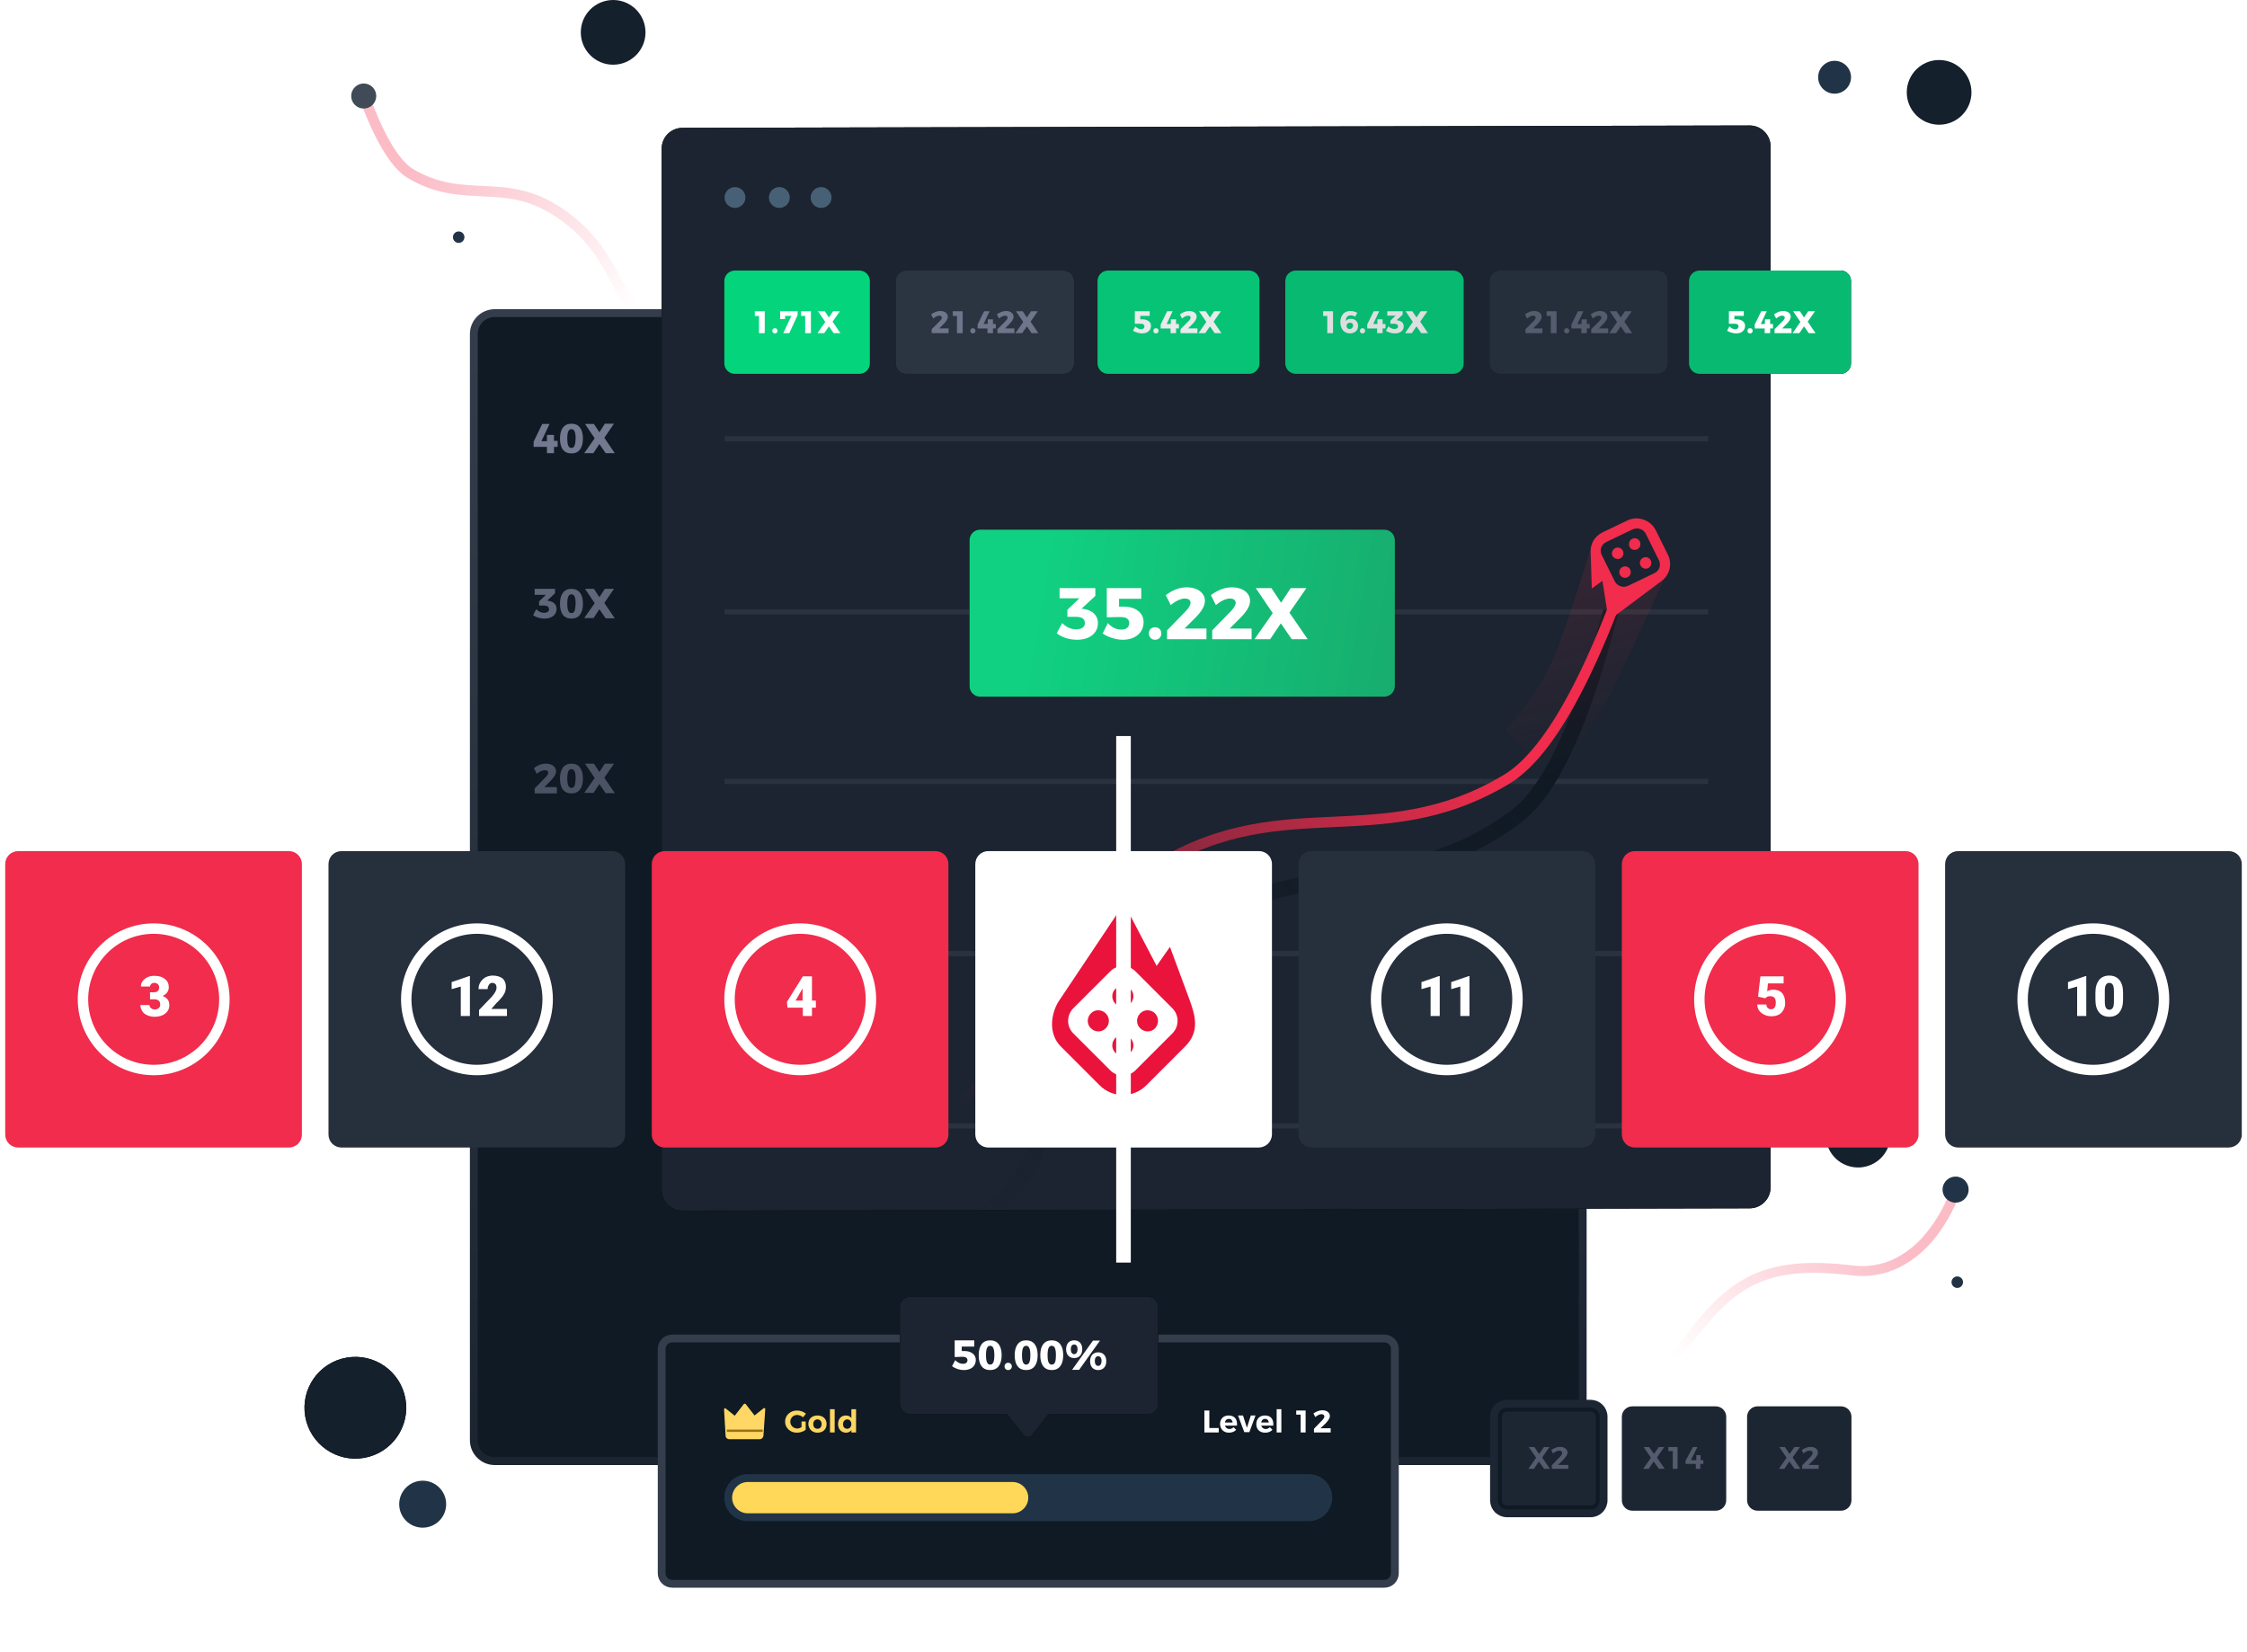 <svg xmlns="http://www.w3.org/2000/svg" xmlns:xlink="http://www.w3.org/1999/xlink" id="Layer_1" x="0px" y="0px" viewBox="0 0 861.2 633" style="enable-background:new 0 0 861.2 633;" xml:space="preserve"><style type="text/css">			.st0{opacity:0.319;fill:none;stroke:url(#Path_00000155857194476158324330000015743195781947506596_);stroke-width:2;stroke-linecap:square;enable-background:new    ;}	.st1{fill:#213447;}	.st2{fill:#15202D;}	.st3{fill:#203244;}	.st4{filter:url(#filter-4);}	.st5{fill-rule:evenodd;clip-rule:evenodd;}			.st6{fill-rule:evenodd;clip-rule:evenodd;fill:#0F1A24;stroke:url(#path-3_00000160886372218027206110000010959972919405290170_);stroke-width:3;}			.st7{opacity:0.319;fill:none;stroke:url(#Line_00000137852908053859329000000002260264965875263880_);stroke-width:4;stroke-linecap:square;enable-background:new    ;}	.st8{fill:#404B57;}	.st9{filter:url(#filter-7);}	.st10{fill-rule:evenodd;clip-rule:evenodd;fill:#1B2430;}	.st11{opacity:0.2;fill:#73798F;enable-background:new    ;}	.st12{opacity:0.4;fill:#73798F;enable-background:new    ;}	.st13{opacity:0.6;fill:#73798F;enable-background:new    ;}	.st14{opacity:0.8;fill:#73798F;enable-background:new    ;}	.st15{fill:#73798F;}	.st16{opacity:0.7;fill:none;stroke:#2F3845;stroke-width:2;enable-background:new    ;}	.st17{fill-rule:evenodd;clip-rule:evenodd;fill:#486075;}	.st18{filter:url(#filter-9);}	.st19{fill-rule:evenodd;clip-rule:evenodd;fill:#04D47C;}	.st20{fill:#FFFFFF;}	.st21{opacity:0.95;}	.st22{filter:url(#filter-11);}	.st23{fill-rule:evenodd;clip-rule:evenodd;fill:#2C3442;}	.st24{opacity:0.65;}	.st25{filter:url(#filter-13);}	.st26{fill-rule:evenodd;clip-rule:evenodd;fill:#2B3341;}	.st27{opacity:0.9;}	.st28{filter:url(#filter-15);}	.st29{filter:url(#filter-17);}	.st30{fill-rule:evenodd;clip-rule:evenodd;fill:#08BA71;}	.st31{opacity:0.85;}	.st32{filter:url(#filter-19);}	.st33{filter:url(#filter-21);}	.st34{fill-rule:evenodd;clip-rule:evenodd;fill:#0F1A24;stroke:#343D4B;stroke-width:3;}	.st35{fill:#FFD764;}	.st36{fill:#9B7217;}	.st37{fill:#FED663;}	.st38{fill:#FFD859;}	.st39{filter:url(#filter-23);}	.st40{filter:url(#filter-25);}	.st41{fill-rule:evenodd;clip-rule:evenodd;fill:#15202D;}	.st42{fill:none;stroke:url(#Line_00000062888770379987384590000013730504428714082473_);stroke-width:6;stroke-linecap:square;}	.st43{fill:none;stroke:url(#Line_00000093152813069218710730000006995332082183255480_);stroke-width:4;stroke-linecap:square;}	.st44{opacity:0.132;}	.st45{fill-rule:evenodd;clip-rule:evenodd;fill:url(#Rectangle_00000028292801655596842480000001267808941665236916_);}	.st46{filter:url(#filter-31);}	.st47{fill-rule:evenodd;clip-rule:evenodd;fill:url(#path-30_00000074402611695760429570000013628615434611065512_);}	.st48{fill:url(#Oval_00000145018789752606535000000007779609328450742955_);}	.st49{fill:url(#Oval_00000068641781603001889860000005662683820247625601_);}	.st50{fill:none;}	.st51{fill-rule:evenodd;clip-rule:evenodd;fill:#F12C4C;}	.st52{fill:#1C2632;stroke:#0F1923;stroke-width:2;}	.st53{fill:none;stroke:#1C2632;stroke-width:3;}	.st54{fill:#1C2632;}	.st55{fill:#545B6E;}	.st56{fill:#EA133C;}	.st57{fill:#262F3C;}	.st58{fill:none;stroke:#FFFFFF;stroke-width:4;stroke-miterlimit:10;}	.st59{fill:#F12C4C;}</style><filter filterUnits="objectBoundingBox" height="201.0%" id="filter-9" width="171.7%" x="-35.9%" y="-40.4%">			<feGaussianBlur stdDeviation="5"></feGaussianBlur>			</filter><filter filterUnits="objectBoundingBox" height="115.6%" id="filter-7" width="115.3%" x="-7.6%" y="-6.6%">		<feGaussianBlur stdDeviation="10"></feGaussianBlur>			</filter><filter filterUnits="objectBoundingBox" height="115.5%" id="filter-4" width="116.0%" x="-8.0%" y="-6.6%">			<feGaussianBlur stdDeviation="10"></feGaussianBlur>				</filter><filter filterUnits="objectBoundingBox" height="253.1%" id="filter-31" width="160.1%" x="-30.1%" y="-64.1%">			<feGaussianBlur stdDeviation="12"></feGaussianBlur>			</filter><filter filterUnits="objectBoundingBox" height="202.6%" id="filter-25" width="202.6%" x="-51.3%" y="-41.0%">			<feGaussianBlur stdDeviation="5"></feGaussianBlur>			</filter><filter filterUnits="objectBoundingBox" height="339.2%" id="filter-23" width="227.3%" x="-64.0%" y="-109.0%">		<feGaussianBlur stdDeviation="20"></feGaussianBlur>			</filter><filter filterUnits="objectBoundingBox" height="172.3%" id="filter-21" width="124.2%" x="-12.1%" y="-30.9%">			<feGaussianBlur stdDeviation="10"></feGaussianBlur>				</filter><filter filterUnits="objectBoundingBox" height="201.0%" id="filter-19" width="158.5%" x="-29.3%" y="-40.4%">			<feGaussianBlur stdDeviation="5"></feGaussianBlur>			</filter><filter filterUnits="objectBoundingBox" height="201.0%" id="filter-17" width="164.4%" x="-32.2%" y="-40.4%">			<feGaussianBlur stdDeviation="5"></feGaussianBlur>			</filter><filter filterUnits="objectBoundingBox" height="201.0%" id="filter-15" width="164.4%" x="-32.2%" y="-40.4%">			<feGaussianBlur stdDeviation="5"></feGaussianBlur>			</filter><filter filterUnits="objectBoundingBox" height="201.0%" id="filter-13" width="158.5%" x="-29.3%" y="-40.4%">			<feGaussianBlur stdDeviation="5"></feGaussianBlur>			</filter><filter filterUnits="objectBoundingBox" height="201.0%" id="filter-11" width="158.5%" x="-29.3%" y="-40.4%">			<feGaussianBlur stdDeviation="5"></feGaussianBlur>			</filter><desc>Created with Sketch.</desc><g id="desktop">	<g id="blaze-landing-var5" transform="translate(-686, -111)">		<g id="Group-30" transform="translate(694, 105)">			<g id="Group-32" transform="translate(472, 27)">									<g id="Group-29" transform="translate(92.259, 465.917) rotate(15) translate(-92.259, -465.917) translate(17.259, 390.417)">											<linearGradient id="Path_00000150074525773410191150000006087696477964054953_" gradientUnits="userSpaceOnUse" x1="-778.359" y1="1118.01" x2="-778.928" y2="1117.563" gradientTransform="matrix(132.515 -31.575 -35.507 -117.841 143064.906 107198.172)">						<stop offset="0" style="stop-color:#F12C4C"></stop>						<stop offset="1" style="stop-color:#F22C4C;stop-opacity:0"></stop>					</linearGradient>											<path id="Path" style="opacity:0.319;fill:none;stroke:url(#Path_00000150074525773410191150000006087696477964054953_);stroke-width:2;stroke-linecap:square;enable-background:new    ;" d="      M103.8,123.6l-1.8-0.5c3.1-11.3,13.2-15.3,23.8-19.5c11-4.4,22.3-8.9,27.5-21.9c10.3-25.7,20.6-37.9,54.4-42.7      c6-0.8,11.6-3.4,16-7.4c3.8-3.6,6.9-7.9,8.9-12.7c2.5-5.5,4-11.4,4.7-17.4l1.8,0.1c-0.7,6.2-2.3,12.3-4.8,18      c-2.2,5-5.4,9.6-9.4,13.3c-4.7,4.3-10.7,7.1-17,7.9c-16.2,2.3-26.9,6.2-34.8,12.8c-7.1,5.9-12.4,14.3-18.2,28.7      c-2.5,6.1-6.7,11.3-12.2,15c-5,3.4-10.8,5.7-16.3,7.9C116.3,109.4,106.7,113.2,103.8,123.6z"></path>					<circle id="Oval" class="st1" cx="238.2" cy="-0.3" r="5"></circle>											<g id="Group-34" transform="translate(88.349, 21.047) scale(-1, 1) rotate(-48) translate(-88.349, -21.047) translate(73.349, 6.547)">					</g>					<circle id="Oval_00000130611125617509832260000009089619990525967002_" class="st2" cx="196.7" cy="-10.8" r="12.4"></circle>					<circle id="Oval_00000166636390070908477450000009560121439546691985_" class="st3" cx="248" cy="33.8" r="2.2"></circle>				</g>				<circle id="Oval_00000030465776392143789750000008370485135700752784_" class="st2" cx="263.2" cy="14.4" r="12.4"></circle>			</g>			<g id="Group-18">				<g id="Page-1-_x28_5_x29_" transform="translate(459, 544)">					<g id="Group-7">					</g>				</g>				<circle id="Oval_00000155127840153578555390000014155702827606810046_" class="st2" cx="227" cy="18.4" r="12.4"></circle>				<circle id="Oval_00000088855012187275967440000018136388486328976799_" class="st1" cx="167.8" cy="96.9" r="2.2"></circle>				<g id="Rectangle">					<g class="st4">						<path id="path-3_00000019648302772705951060000018126022168997118353_" class="st5" d="M181.6,126h409c4.4,0,8,3.6,8,8v424       c0,4.4-3.6,8-8,8h-409c-4.4,0-8-3.6-8-8V134C173.6,129.6,177.2,126,181.6,126z"></path>					</g>					<g>													<linearGradient id="path-3_00000160163497395111869100000014691473952628000421_" gradientUnits="userSpaceOnUse" x1="-534.415" y1="1281.539" x2="-534.415" y2="1280.134" gradientTransform="matrix(425 0 0 -440 227512.328 564003)">							<stop offset="0" style="stop-color:#343D4B"></stop>							<stop offset="1" style="stop-color:#111B26"></stop>						</linearGradient>													<path id="path-3_00000114794150066437660970000009466689670277255332_" style="fill-rule:evenodd;clip-rule:evenodd;fill:#0F1A24;stroke:url(#path-3_00000160163497395111869100000014691473952628000421_);stroke-width:3;" d="       M181.6,126h409c4.4,0,8,3.6,8,8v424c0,4.4-3.6,8-8,8h-409c-4.4,0-8-3.6-8-8V134C173.6,129.6,177.2,126,181.6,126z"></path>					</g>				</g>									<linearGradient id="Line_00000177454254897188784240000011668733364249421984_" gradientUnits="userSpaceOnUse" x1="-539.607" y1="1276.715" x2="-540.238" y2="1276.358" gradientTransform="matrix(-155 0 0 -107 -83490.406 136681)">					<stop offset="0" style="stop-color:#F12C4C"></stop>					<stop offset="1" style="stop-color:#F22C4C;stop-opacity:0"></stop>				</linearGradient>									<path id="Line" style="opacity:0.319;fill:none;stroke:url(#Line_00000177454254897188784240000011668733364249421984_);stroke-width:4;stroke-linecap:square;enable-background:new    ;" d="     M286.6,150c-2-3.8-4.9-7-8.7-9.3c-8.1-5-31-6.7-43.6-18c-7.1-6.4-8.6-22.1-28-35.2c-20.9-14.2-36.5-2.7-57-15     c-8.7-5.2-15.4-23.4-17.8-29.5"></path>				<circle id="Oval_00000074417727201879360960000012827153982292043684_" class="st8" cx="131.4" cy="42.8" r="4.8"></circle>				<circle id="Oval_00000039094478076137430850000007923098164467995310_" class="st1" cx="154" cy="582.5" r="9"></circle>				<g id="Rectangle-Copy">					<g class="st9">						<path id="path-6_00000124854569809674410050000008731362276920273562_" class="st5" d="M253.6,55l409-0.9c4.4,0,8,3.6,8,8       c0,0,0,0,0,0v399c0,4.4-3.6,8-8,8l-409,0.9c-4.4,0-8-3.6-8-8c0,0,0,0,0,0V63C245.6,58.5,249.2,55,253.6,55z"></path>					</g>					<g>						<path id="path-6_00000069396177955626412040000013377622566648906416_" class="st10" d="M253.6,55l409-0.9c4.4,0,8,3.6,8,8       c0,0,0,0,0,0v399c0,4.4-3.6,8-8,8l-409,0.9c-4.4,0-8-3.6-8-8c0,0,0,0,0,0V63C245.6,58.5,249.2,55,253.6,55z"></path>					</g>				</g>				<g id="Group-28" transform="translate(90.123, 167.683)">					<g id="Group-16">						<path id="_x30_X" class="st11" d="M120.9,276.4c2.8,0,4.4-2,4.4-5.7s-1.6-5.7-4.4-5.7c-2.8,0-4.4,2-4.4,5.7       S118,276.4,120.9,276.4z M120.9,274.3c-1.1,0-1.6-1.1-1.6-3.6c0-2.6,0.5-3.6,1.6-3.6c1.1,0,1.6,1.1,1.6,3.6       C122.4,273.3,122,274.3,120.9,274.3z M129.3,276.3l2.3-3.5l2.4,3.5h3.5l-4-5.9l3.7-5.4h-3.5l-2.1,3.2l-2.1-3.2h-3.4l3.7,5.5       l-4,5.7H129.3z"></path>						<path id="_x31_0X" class="st12" d="M112.6,209.3v-11.2h-5.1v2.4h2.2v8.8H112.6z M120.9,209.4c2.8,0,4.4-2,4.4-5.7       s-1.6-5.7-4.4-5.7c-2.8,0-4.4,2-4.4,5.7S118,209.4,120.9,209.4z M120.9,207.3c-1.1,0-1.6-1.1-1.6-3.6c0-2.6,0.5-3.6,1.6-3.6       c1.1,0,1.6,1.1,1.6,3.6C122.4,206.3,122,207.3,120.9,207.3z M129.3,209.3l2.3-3.5l2.4,3.5h3.5l-4-5.9l3.7-5.4h-3.5l-2.1,3.2       l-2.1-3.2h-3.4l3.7,5.5l-4,5.7H129.3z"></path>						<path id="_x32_0X" class="st13" d="M115.3,142.3V140h-4.8l2.3-2.3c1.2-1.3,2.2-2.5,2.2-3.7c0-1.8-1.6-3-3.9-3       c-1.6,0-3.2,0.6-4.6,1.7l1.1,2.2c1-0.9,2.2-1.4,3.1-1.4c0.8,0,1.3,0.4,1.3,1c0,0.5-0.5,1.2-1.1,1.8l-4.1,4.2l0,1.9H115.3z        M120.9,142.4c2.8,0,4.4-2,4.4-5.7s-1.6-5.7-4.4-5.7c-2.8,0-4.4,2-4.4,5.7S118,142.4,120.9,142.4z M120.9,140.3       c-1.1,0-1.6-1.1-1.6-3.6c0-2.6,0.5-3.6,1.6-3.6c1.1,0,1.6,1.1,1.6,3.6C122.4,139.3,122,140.3,120.9,140.3z M129.3,142.3       l2.3-3.5l2.4,3.5h3.5l-4-5.9l3.7-5.4h-3.5l-2.1,3.2l-2.1-3.2h-3.4l3.7,5.5l-4,5.7H129.3z"></path>						<path id="_x33_0X" class="st14" d="M110.6,75.4c2.8,0,4.6-1.5,4.6-3.7c0-1.7-1.2-2.8-3-3.1l-0.6-0.1l3-2.8v-1.7h-7.8l0,2.3       h4.3l-2.6,2.5v1.6h1.9c1.2,0,1.9,0.5,1.9,1.4c0,0.9-0.7,1.4-1.9,1.4c-1.1,0-2.1-0.5-3-1.4l-1.2,2.3       C107.3,74.9,109,75.4,110.6,75.4z M120.9,75.4c2.8,0,4.4-2,4.4-5.7c0-3.7-1.6-5.7-4.4-5.7c-2.8,0-4.4,2-4.4,5.7       C116.5,73.4,118,75.4,120.9,75.4z M120.9,73.3c-1.1,0-1.6-1.1-1.6-3.6c0-2.6,0.5-3.6,1.6-3.6c1.1,0,1.6,1.1,1.6,3.6       C122.4,72.3,122,73.3,120.9,73.3z M129.3,75.3l2.3-3.5l2.4,3.5h3.5l-4-5.9l3.7-5.4h-3.5l-2.1,3.2l-2.1-3.2h-3.4l3.7,5.5       l-4,5.7H129.3z"></path>						<path id="_x34_0X" class="st15" d="M114.2,12V9.6h1.4V7.3h-1.4V5h-2.7l0,2.4h-2.1l3.1-6.6h-2.8l-3.3,6.8v2h5.1V12H114.2z        M120.9,12.1c2.8,0,4.4-2,4.4-5.7s-1.6-5.7-4.4-5.7c-2.8,0-4.4,2-4.4,5.7S118,12.1,120.9,12.1z M120.9,10       c-1.1,0-1.6-1.1-1.6-3.6c0-2.6,0.5-3.6,1.6-3.6c1.1,0,1.6,1.1,1.6,3.6C122.4,8.9,122,10,120.9,10z M129.3,12l2.3-3.5L134,12       h3.5l-4-5.9l3.7-5.4h-3.5L131.6,4l-2.1-3.2h-3.4l3.7,5.5l-4,5.7H129.3z"></path>						<line id="Path-3" class="st16" x1="179.6" y1="203.8" x2="556.6" y2="203.8"></line>													<line id="Path-3_00000170239508844336840010000015130409779132361406_" class="st16" x1="179.6" y1="137.8" x2="556.6" y2="137.8"></line>													<line id="Path-3_00000134215003483104851910000017270626160986167207_" class="st16" x1="179.6" y1="72.8" x2="556.6" y2="72.8"></line>													<line id="Path-3_00000078759091854693471480000009837519105563902623_" class="st16" x1="179.6" y1="6.5" x2="556.6" y2="6.5"></line>													<line id="Path-3_00000140725490449387358210000011000095271128850069_" class="st16" x1="179.6" y1="269.8" x2="556.6" y2="269.8"></line>					</g>				</g>				<path id="Rectangle-Copy-67" class="st17" d="M290.7,77.7L290.7,77.7c2.2,0,4,1.8,4,4l0,0c0,2.2-1.8,4-4,4l0,0c-2.2,0-4-1.8-4-4     l0,0C286.7,79.5,288.5,77.7,290.7,77.7z"></path>				<path id="Rectangle-Copy-82" class="st17" d="M273.7,77.7L273.7,77.7c2.2,0,4,1.8,4,4l0,0c0,2.2-1.8,4-4,4l0,0c-2.2,0-4-1.8-4-4     l0,0C269.7,79.5,271.5,77.7,273.7,77.7z"></path>				<path id="Rectangle-Copy-83" class="st17" d="M306.7,77.7L306.7,77.7c2.2,0,4,1.8,4,4l0,0c0,2.2-1.8,4-4,4l0,0c-2.2,0-4-1.8-4-4     l0,0C302.7,79.5,304.5,77.7,306.7,77.7z"></path>				<g id="Group-33" transform="translate(583.236, 28.502)">					<circle id="Oval_00000103970685420590893640000009648741802815361926_" class="st1" cx="111.9" cy="7.1" r="6.3"></circle>				</g>				<g id="Group-40" transform="translate(164, 109.683)">					<g id="Group-22">						<g id="Rectangle-Copy-13">							<g class="st18">								<path id="path-8_00000183948910204349726110000006063802379863805867_" class="st5" d="M109.6,0h47.8c2.2,0,4,1.8,4,4v31.6         c0,2.2-1.8,4-4,4h-47.8c-2.2,0-4-1.8-4-4V4C105.6,1.8,107.4,0,109.6,0z"></path>							</g>							<g>								<path id="path-8_00000017515645347816478420000017203735223617026703_" class="st19" d="M109.6,0h47.8c2.2,0,4,1.8,4,4v31.6         c0,2.2-1.8,4-4,4h-47.8c-2.2,0-4-1.8-4-4V4C105.6,1.8,107.4,0,109.6,0z"></path>							</g>						</g>						<path id="_x31_.71X" class="st20" d="M121.1,24v-8.4h-3.8v1.8h1.6V24H121.1z M125,24.1c0.6,0,1-0.4,1-1s-0.4-1-1-1       c-0.6,0-1,0.4-1,1S124.4,24.1,125,24.1z M130.5,24l3.2-6.9v-1.5H127v3h1.9v-1.2h2.4l-3.1,6.6H130.5z M138.8,24v-8.4H135v1.8       h1.6V24H138.8z M143.9,24l1.8-2.6l1.8,2.6h2.6l-3-4.4l2.8-4h-2.6l-1.6,2.4l-1.6-2.4h-2.6l2.8,4.1l-3,4.3H143.9z"></path>					</g>					<g id="Group-23" transform="translate(65.671, 0)" class="st21">						<g id="Rectangle-Copy-14">							<g class="st22">								<path id="path-10_00000104689422484513256450000003945676296585281929_" class="st5" d="M109.6,0H170c2.2,0,4,1.8,4,4v31.6         c0,2.2-1.8,4-4,4h-60.4c-2.2,0-4-1.8-4-4V4C105.6,1.8,107.4,0,109.6,0z"></path>							</g>							<g>								<path id="path-10_00000134232522095445256830000002897920312236181436_" class="st23" d="M109.6,0H170c2.2,0,4,1.8,4,4v31.6         c0,2.2-1.8,4-4,4h-60.4c-2.2,0-4-1.8-4-4V4C105.6,1.8,107.4,0,109.6,0z"></path>							</g>						</g>						<path id="_x32_1.42X" class="st15" d="M125.9,24v-1.8h-3.6l1.7-1.7c0.9-0.9,1.6-1.9,1.6-2.8c0-1.3-1.2-2.2-2.9-2.2       c-1.2,0-2.4,0.5-3.5,1.3l0.8,1.6c0.8-0.7,1.6-1.1,2.3-1.1c0.6,0,1,0.3,1,0.7c0,0.4-0.3,0.9-0.8,1.4l-3.1,3.1l0,1.5H125.9z        M131.3,24v-8.4h-3.8v1.8h1.6V24H131.3z M135.2,24.1c0.6,0,1-0.4,1-1s-0.4-1-1-1c-0.6,0-1,0.4-1,1S134.6,24.1,135.2,24.1z        M142.9,24v-1.8h1.1v-1.7h-1.1v-1.8h-2l0,1.8h-1.6l2.3-4.9h-2.1l-2.5,5.1v1.5h3.8V24H142.9z M151.1,24v-1.8h-3.6l1.7-1.7       c0.9-0.9,1.6-1.9,1.6-2.8c0-1.3-1.2-2.2-2.9-2.2c-1.2,0-2.4,0.5-3.5,1.3l0.8,1.6c0.8-0.7,1.6-1.1,2.3-1.1c0.6,0,1,0.3,1,0.7       c0,0.4-0.3,0.9-0.8,1.4l-3.1,3.1l0,1.5H151.1z M154.1,24l1.8-2.6l1.8,2.6h2.6l-3-4.4l2.8-4h-2.6l-1.6,2.4l-1.6-2.4h-2.6       l2.8,4.1l-3,4.3H154.1z"></path>					</g>					<g id="Group-20" transform="translate(293.269, 0)" class="st24">						<g id="Rectangle-Copy-17">							<g class="st25">								<path id="path-12_00000061467059515360326310000007249772567467054756_" class="st5" d="M109.6,0H170c2.2,0,4,1.8,4,4v31.6         c0,2.2-1.8,4-4,4h-60.4c-2.2,0-4-1.8-4-4V4C105.6,1.8,107.4,0,109.6,0z"></path>							</g>							<g>								<path id="path-12_00000147187245444821096060000001125873615699064991_" class="st26" d="M109.6,0H170c2.2,0,4,1.8,4,4v31.6         c0,2.2-1.8,4-4,4h-60.4c-2.2,0-4-1.8-4-4V4C105.6,1.8,107.4,0,109.6,0z"></path>							</g>						</g>						<path id="_x32_1.42X_00000134207366194269022700000002982074205205649085_" class="st15" d="M125.9,24v-1.8h-3.6l1.7-1.7       c0.9-0.9,1.6-1.9,1.6-2.8c0-1.3-1.2-2.2-2.9-2.2c-1.2,0-2.4,0.5-3.5,1.3l0.8,1.6c0.8-0.7,1.6-1.1,2.3-1.1c0.6,0,1,0.3,1,0.7       c0,0.4-0.3,0.9-0.8,1.4l-3.1,3.1l0,1.5H125.9z M131.3,24v-8.4h-3.8v1.8h1.6V24H131.3z M135.2,24.1c0.6,0,1-0.4,1-1s-0.4-1-1-1       c-0.6,0-1,0.4-1,1S134.6,24.1,135.2,24.1z M142.9,24v-1.8h1.1v-1.7h-1.1v-1.8h-2l0,1.8h-1.6l2.3-4.9h-2.1l-2.5,5.1v1.5h3.8V24       H142.9z M151.1,24v-1.8h-3.6l1.7-1.7c0.9-0.9,1.6-1.9,1.6-2.8c0-1.3-1.2-2.2-2.9-2.2c-1.2,0-2.4,0.5-3.5,1.3l0.8,1.6       c0.8-0.7,1.6-1.1,2.3-1.1c0.6,0,1,0.3,1,0.7c0,0.4-0.3,0.9-0.8,1.4l-3.1,3.1l0,1.5H151.1z M154.1,24l1.8-2.6l1.8,2.6h2.6       l-3-4.4l2.8-4h-2.6l-1.6,2.4l-1.6-2.4h-2.6l2.8,4.1l-3,4.3H154.1z"></path>					</g>					<g id="Group-24" transform="translate(143.036, 0)" class="st27">						<g id="Rectangle-Copy-15">							<g class="st28">								<path id="path-14_00000116948513446700814260000015674605167679845788_" class="st5" d="M109.6,0h54.1c2.2,0,4,1.8,4,4v31.6         c0,2.2-1.8,4-4,4h-54.1c-2.2,0-4-1.8-4-4V4C105.6,1.8,107.4,0,109.6,0z"></path>							</g>							<g>								<path id="path-14_00000069371049218329281200000004407675616267636101_" class="st19" d="M109.6,0h54.1c2.2,0,4,1.8,4,4         v31.6c0,2.2-1.8,4-4,4h-54.1c-2.2,0-4-1.8-4-4V4C105.6,1.8,107.4,0,109.6,0z"></path>							</g>						</g>						<path id="_x35_.42X" class="st20" d="M122.7,24.1c2.1,0,3.4-1.2,3.4-2.9c0-1.5-1.3-2.5-3.3-2.5c-0.2,0-0.6,0-0.8,0v-1.3h3.6       v-1.8h-5.7v4.8c0.5,0,1.9,0,2.4,0c0.8,0,1.3,0.4,1.3,1c0,0.7-0.5,1.1-1.3,1.1c-0.8,0-1.5-0.4-2.2-1.1l-0.9,1.7       C120.3,23.7,121.6,24.1,122.7,24.1z M128,24.1c0.6,0,1-0.4,1-1s-0.4-1-1-1c-0.6,0-1,0.4-1,1S127.4,24.1,128,24.1z M135.7,24       v-1.8h1.1v-1.7h-1.1v-1.8h-2l0,1.8h-1.6l2.3-4.9h-2.1l-2.5,5.1v1.5h3.8V24H135.7z M143.9,24v-1.8h-3.6l1.7-1.7       c0.9-0.9,1.6-1.9,1.6-2.8c0-1.3-1.2-2.2-2.9-2.2c-1.2,0-2.4,0.5-3.5,1.3l0.8,1.6c0.8-0.7,1.6-1.1,2.3-1.1c0.6,0,1,0.3,1,0.7       c0,0.4-0.3,0.9-0.8,1.4l-3.1,3.1l0,1.5H143.9z M146.9,24l1.8-2.6l1.8,2.6h2.6l-3-4.4l2.8-4h-2.6l-1.6,2.4l-1.6-2.4h-2.6       l2.8,4.1l-3,4.3H146.9z"></path>					</g>					<g id="Group-19" transform="translate(369.735, 0)">						<g id="Rectangle-Copy-18">							<g class="st29">								<path id="path-16_00000106847354821254309550000000531133721764127149_" class="st5" d="M109.6,0h54.1c2.2,0,4,1.8,4,4v31.6         c0,2.2-1.8,4-4,4h-54.1c-2.2,0-4-1.8-4-4V4C105.6,1.8,107.4,0,109.6,0z"></path>							</g>							<g>								<path id="path-16_00000111180831835962181580000001864065222449514379_" class="st30" d="M109.6,0h54.1c2.2,0,4,1.8,4,4         v31.6c0,2.2-1.8,4-4,4h-54.1c-2.2,0-4-1.8-4-4V4C105.6,1.8,107.4,0,109.6,0z"></path>							</g>						</g>						<path id="_x35_.42X_00000005985763982338216160000003523587577682920888_" class="st20" d="M123.7,24.1c2.1,0,3.4-1.2,3.4-2.9       c0-1.5-1.3-2.5-3.3-2.5c-0.2,0-0.6,0-0.8,0v-1.3h3.6v-1.8h-5.7v4.8c0.5,0,1.9,0,2.4,0c0.8,0,1.3,0.4,1.3,1       c0,0.7-0.5,1.1-1.3,1.1c-0.8,0-1.5-0.4-2.2-1.1l-0.9,1.7C121.3,23.7,122.6,24.1,123.7,24.1z M129,24.1c0.6,0,1-0.4,1-1       s-0.4-1-1-1s-1,0.4-1,1S128.4,24.1,129,24.1z M136.7,24v-1.8h1.1v-1.7h-1.1v-1.8h-2l0,1.8h-1.6l2.3-4.9h-2.1l-2.5,5.1v1.5h3.8       V24H136.7z M144.9,24v-1.8h-3.6l1.7-1.7c0.9-0.9,1.6-1.9,1.6-2.8c0-1.3-1.2-2.2-2.9-2.2c-1.2,0-2.4,0.5-3.5,1.3l0.8,1.6       c0.8-0.7,1.6-1.1,2.3-1.1c0.6,0,1,0.3,1,0.7c0,0.4-0.3,0.9-0.8,1.4l-3.1,3.1l0,1.5H144.9z M147.9,24l1.8-2.6l1.8,2.6h2.6       l-3-4.4l2.8-4h-2.6l-1.6,2.4l-1.6-2.4h-2.6l2.8,4.1l-3,4.3H147.9z"></path>					</g>					<g id="Group-21" transform="translate(215.004, 0)" class="st31">						<g id="Rectangle-Copy-16">							<g class="st32">								<path id="path-18_00000145030107596839607580000003892086590289926027_" class="st5" d="M109.6,0H170c2.2,0,4,1.8,4,4v31.6         c0,2.2-1.8,4-4,4h-60.4c-2.2,0-4-1.8-4-4V4C105.6,1.8,107.4,0,109.6,0z"></path>							</g>							<g>								<path id="path-18_00000139987070450795888550000014920789101179723431_" class="st19" d="M109.6,0H170c2.2,0,4,1.8,4,4v31.6         c0,2.2-1.8,4-4,4h-60.4c-2.2,0-4-1.8-4-4V4C105.6,1.8,107.4,0,109.6,0z"></path>							</g>						</g>						<path id="_x31_6.43X" class="st20" d="M123.9,24v-8.4h-3.8v1.8h1.6V24H123.9z M130.4,24.1c1.8,0,3.1-1.1,3.1-2.9       c0-1.6-1.1-2.7-2.7-2.7c-0.9,0-1.6,0.3-2,0.9c0-1.4,0.6-2.2,1.9-2.2c0.6,0,1.3,0.2,1.7,0.5l0.8-1.5c-0.7-0.4-1.7-0.7-2.7-0.7       c-2.3,0-3.8,1.7-3.8,4.4C126.8,22.5,128.2,24.1,130.4,24.1z M130.3,22.4c-0.9,0-1.2-0.5-1.2-1.2c0-0.7,0.5-1.2,1.3-1.2       c0.7,0,1.2,0.4,1.2,1.1C131.5,21.9,131.1,22.4,130.3,22.4z M135.2,24.1c0.6,0,1-0.4,1-1s-0.4-1-1-1c-0.6,0-1,0.4-1,1       S134.6,24.1,135.2,24.1z M142.9,24v-1.8h1.1v-1.7h-1.1v-1.8h-2l0,1.8h-1.6l2.3-4.9h-2.1l-2.5,5.1v1.5h3.8V24H142.9z        M147.6,24.1c2.1,0,3.4-1.1,3.4-2.7c0-1.3-0.9-2.1-2.3-2.3l-0.4-0.1l2.3-2.1v-1.3h-5.9l0,1.7h3.2l-2,1.9v1.2h1.4       c0.9,0,1.5,0.3,1.5,1c0,0.7-0.5,1-1.4,1c-0.8,0-1.6-0.4-2.3-1l-0.9,1.7C145.1,23.7,146.3,24.1,147.6,24.1z M154.1,24l1.8-2.6       l1.8,2.6h2.6l-3-4.4l2.8-4h-2.6l-1.6,2.4l-1.6-2.4h-2.6l2.8,4.1l-3,4.3H154.1z"></path>					</g>				</g>				<g id="Group-17" transform="translate(0, 502.683)">					<g id="Group-35" transform="translate(140, 0.317)">						<g id="Group-25">							<g id="Group-36">								<g id="Group-39">									<g id="Rectangle-Copy-12">										<g class="st33">											<path id="path-20_00000176022841912863504260000006639348942225519783_" class="st5" d="M109.6,16h273c2.2,0,4,1.8,4,4            v86c0,2.2-1.8,4-4,4h-273c-2.2,0-4-1.8-4-4V20C105.6,17.8,107.4,16,109.6,16z"></path>										</g>										<g>											<path id="path-20_00000093150406261795529470000017714407741067927684_" class="st34" d="M109.6,16h273c2.2,0,4,1.8,4,4            v86c0,2.2-1.8,4-4,4h-273c-2.2,0-4-1.8-4-4V20C105.6,17.8,107.4,16,109.6,16z"></path>										</g>									</g>									<g id="Level-13" transform="translate(208, 43)">										<path id="Level12" class="st20" d="M111.1,9V7.3h-3.6V0.6h-1.9V9H111.1z M115,9.1c1.2,0,2.1-0.4,2.8-1.1l-1-1           c-0.4,0.4-1,0.7-1.6,0.7c-0.8,0-1.5-0.5-1.7-1.3h4.6c0.2-2.4-0.9-3.9-3.2-3.9c-2,0-3.3,1.3-3.3,3.3           C111.7,7.8,113,9.1,115,9.1z M116.4,5.2h-2.9c0.1-0.9,0.7-1.4,1.5-1.4C115.8,3.8,116.4,4.4,116.4,5.2z M122.8,9l2.4-6.5           h-1.8l-1.5,4.7l-1.5-4.7l-1.9,0l2.4,6.4H122.8z M128.9,9.1c1.2,0,2.1-0.4,2.8-1.1l-1-1c-0.4,0.4-1,0.7-1.6,0.7           c-0.8,0-1.5-0.5-1.7-1.3h4.6c0.2-2.4-0.9-3.9-3.2-3.9c-2,0-3.3,1.3-3.3,3.3C125.5,7.8,126.8,9.1,128.9,9.1z M130.3,5.2           h-2.9c0.1-0.9,0.7-1.4,1.5-1.4C129.7,3.8,130.2,4.4,130.3,5.2z M135.1,9V0.1h-1.8V9H135.1z M144.4,9V0.6h-3.6v1.6h1.7V9           H144.4z M154,9V7.4h-3.9l2-1.9c0.9-1,1.6-1.9,1.6-2.8c0-1.3-1.2-2.2-2.9-2.2c-1.2,0-2.3,0.5-3.4,1.2l0.7,1.4           c0.8-0.6,1.6-1.1,2.3-1.1c0.7,0,1.2,0.3,1.2,0.9c0,0.4-0.4,1-0.9,1.5l-3.1,3.2V9H154z"></path>									</g>									<g id="Group-37" transform="translate(24, 41)">										<g id="Group-26">											<g id="Group-38">												<path id="Path_00000121272605371570590370000003209274040623044489_" class="st35" d="M121.1,1.7c-0.1-0.1-0.3,0-0.4,0             l-3.5,2.8l-3.5-4.5C113.6,0,113.5,0,113.4,0s-0.2,0-0.3,0.1l-3.5,4.5l-3.5-2.8c-0.1-0.1-0.3-0.1-0.4,0             c-0.1,0.1-0.2,0.2-0.2,0.3l0.6,10.2c0,0.7,0.6,1.3,1.4,1.3h11.7c0.7,0,1.3-0.6,1.4-1.3L121.3,2             C121.3,1.9,121.2,1.8,121.1,1.7z"></path>												<polygon id="Path_00000179618370133536425460000003497538556451720125_" class="st36" points="120.3,10.8 120.4,9.9              106.5,9.9 106.6,10.8             "></polygon>											</g>											<path id="Gold" class="st37" d="M133.4,11.1c1.2,0,2.5-0.4,3.4-1.1V6.8h-1.6V9c-0.5,0.3-1.1,0.5-1.6,0.5            c-1.5,0-2.7-1.1-2.7-2.6c0-1.5,1.2-2.6,2.6-2.6c0.8,0,1.7,0.4,2.3,0.9l1.1-1.4c-0.9-0.7-2.1-1.2-3.4-1.2            c-2.6,0-4.6,1.8-4.6,4.3C128.9,9.2,130.8,11.1,133.4,11.1z M141.3,11.1c2.1,0,3.5-1.3,3.5-3.3c0-2-1.4-3.3-3.5-3.3            c-2.1,0-3.5,1.3-3.5,3.3C137.9,9.7,139.3,11.1,141.3,11.1z M141.3,9.6c-1,0-1.6-0.7-1.6-1.8s0.7-1.8,1.6-1.8            c0.9,0,1.6,0.7,1.6,1.8S142.3,9.6,141.3,9.6z M147.9,11V2.1h-1.8V11H147.9z M152.3,11.1c0.9,0,1.6-0.4,2-1V11h1.8V2.1            h-1.8v3.4c-0.5-0.7-1.2-1-2.1-1c-1.8,0-3,1.3-3,3.3C149.2,9.7,150.4,11.1,152.3,11.1z M152.7,9.6c-1,0-1.6-0.7-1.6-1.8            c0-1,0.7-1.8,1.6-1.8c0.9,0,1.6,0.7,1.6,1.8S153.6,9.6,152.7,9.6z"></path>										</g>									</g>									<path id="Rectangle_00000133500023496862475250000010791151839387060647_" class="st1" d="M138.6,68h215c5,0,9,4,9,9          s-4,9-9,9h-215c-5,0-9-4-9-9S133.6,68,138.6,68z"></path>									<path id="Rectangle_00000101816932763915267340000016015399367481385627_" class="st38" d="M138.6,71h101.5          c3.3,0,6,2.7,6,6s-2.7,6-6,6H138.6c-3.3,0-6-2.7-6-6S135.3,71,138.6,71z"></path>																			<g id="Combined-Shape" transform="translate(140.5, 26.5) rotate(-180) translate(-140.5, -26.5) ">										<g class="st39">											<path id="path-22_00000019646251381664193100000007996103100551354543_" class="st5" d="M36.3-0.3            c0.1,0.1,0.2,0.2,0.3,0.3L43,8h37.1c2.2,0,4,1.8,4,4v37c0,2.2-1.8,4-4,4h-91c-2.2,0-4-1.8-4-4V12c0-2.2,1.8-4,4-4h38.1            l6.3-8C34.2-0.9,35.4-1,36.3-0.3z"></path>										</g>										<g>											<path id="path-22_00000140694885192441513550000012435840666383276934_" class="st10" d="M36.3-0.3            c0.1,0.1,0.2,0.2,0.3,0.3L43,8h37.1c2.2,0,4,1.8,4,4v37c0,2.2-1.8,4-4,4h-91c-2.2,0-4-1.8-4-4V12c0-2.2,1.8-4,4-4h38.1            l6.3-8C34.2-0.9,35.4-1,36.3-0.3z"></path>										</g>									</g>									<path id="_x35_0.00_x25_" class="st20" d="M221.4,28.1c2.8,0,4.6-1.5,4.6-3.9c0-2-1.7-3.4-4.4-3.4c-0.2,0-0.8,0-1,0v-1.7          h4.8v-2.4h-7.5v6.4c0.7,0,2.5-0.1,3.1-0.1c1.1,0,1.8,0.5,1.8,1.3c0,0.9-0.6,1.4-1.8,1.4c-1,0-2-0.5-2.9-1.4l-1.2,2.3          C218.2,27.6,219.9,28.1,221.4,28.1z M231.5,28.1c2.8,0,4.4-2,4.4-5.7s-1.6-5.7-4.4-5.7c-2.8,0-4.4,2-4.4,5.7          S228.6,28.1,231.5,28.1z M231.5,26c-1.1,0-1.6-1.1-1.6-3.6c0-2.6,0.5-3.6,1.6-3.6c1.1,0,1.6,1.1,1.6,3.6          C233.1,24.9,232.6,26,231.5,26z M238.4,28.1c0.8,0,1.4-0.6,1.4-1.4s-0.6-1.4-1.4-1.4c-0.8,0-1.4,0.6-1.4,1.4          S237.6,28.1,238.4,28.1z M245.3,28.1c2.8,0,4.4-2,4.4-5.7s-1.6-5.7-4.4-5.7c-2.8,0-4.4,2-4.4,5.7S242.4,28.1,245.3,28.1z           M245.3,26c-1.1,0-1.6-1.1-1.6-3.6c0-2.6,0.5-3.6,1.6-3.6c1.1,0,1.6,1.1,1.6,3.6C246.9,24.9,246.4,26,245.3,26z           M255.1,28.1c2.8,0,4.4-2,4.4-5.7s-1.6-5.7-4.4-5.7c-2.8,0-4.4,2-4.4,5.7S252.3,28.1,255.1,28.1z M255.1,26          c-1.1,0-1.6-1.1-1.6-3.6c0-2.6,0.5-3.6,1.6-3.6c1.1,0,1.6,1.1,1.6,3.6C256.7,24.9,256.3,26,255.1,26z M263.7,23.5          c1.9,0,3.1-1.3,3.1-3.4c0-2.1-1.2-3.4-3.1-3.4c-1.9,0-3.1,1.3-3.1,3.4C260.6,22.2,261.8,23.5,263.7,23.5z M265.6,28l8-11.2          h-2.7l-8,11.2H265.6z M263.7,22c-0.8,0-1.3-0.7-1.3-1.9s0.5-1.8,1.3-1.8s1.3,0.7,1.3,1.8S264.5,22,263.7,22z M272.9,28.1          c1.9,0,3.1-1.3,3.1-3.4c0-2.1-1.2-3.4-3.1-3.4c-1.9,0-3.1,1.3-3.1,3.4C269.8,26.8,271,28.1,272.9,28.1z M272.9,26.5          c-0.8,0-1.3-0.7-1.3-1.9s0.5-1.8,1.3-1.8s1.3,0.7,1.3,1.8S273.7,26.5,272.9,26.5z"></path>								</g>								<g id="Group-27" transform="translate(26, 0)">								</g>							</g>						</g>					</g>					<g id="Oval-Copy-3" transform="translate(22.59, 42.907) rotate(350) translate(-22.59, -42.907) ">						<g class="st40">							<circle id="path-24_00000058585107210405972150000013445151576781861804_" class="st5" cx="126.6" cy="61.2" r="19.5"></circle>						</g>						<g>							<circle id="path-24_00000018237171699834368720000004750096760261117062_" class="st41" cx="126.6" cy="61.2" r="19.5"></circle>						</g>					</g>				</g>									<linearGradient id="Line_00000124136682599742202670000000035893641823770799_" gradientUnits="userSpaceOnUse" x1="-533.646" y1="1280.679" x2="-534.362" y2="1280.171" gradientTransform="matrix(348 0 0 -298 186296.031 381934)">					<stop offset="0" style="stop-color:#0F1923"></stop>					<stop offset="1" style="stop-color:#0F1923;stop-opacity:0"></stop>				</linearGradient>									<path id="Line_00000155148667441809731990000012385101262069021320_" style="fill:none;stroke:url(#Line_00000124136682599742202670000000035893641823770799_);stroke-width:6;stroke-linecap:square;" d="     M260.6,541c3.8-9.8,10.1-18,18.8-24.7c18.4-14.1,73.3-24,100.8-54.6c15.6-17.3,15.2-55.6,58.8-92.2     c47.1-39.5,87.7-15.8,134.1-50.6c19.6-14.7,31.3-60.4,35.5-75.8"></path>									<linearGradient id="Line_00000164494114383974153940000017403324972732380079_" gradientUnits="userSpaceOnUse" x1="-533.835" y1="1280.25" x2="-534.466" y2="1279.895" gradientTransform="matrix(377 0 0 -260 201826.828 333170)">					<stop offset="0" style="stop-color:#F12C4C"></stop>					<stop offset="1" style="stop-color:#F22C4C;stop-opacity:0"></stop>				</linearGradient>									<path id="Line_00000028318266856845196010000015712724174986925998_" style="fill:none;stroke:url(#Line_00000164494114383974153940000017403324972732380079_);stroke-width:4;stroke-linecap:square;" d="     M235.6,493c4.8-9.4,11.9-16.9,21.3-22.6c19.7-12.1,75.3-16.2,105.9-43.8c17.3-15.6,20.9-53.7,68-85.6     c50.9-34.4,88.8-6.5,138.6-36.3c21-12.6,37.5-56.8,43.2-71.7"></path>									<g id="Group-19-Copy-2" transform="translate(493.215, 260.089) rotate(-163) translate(-493.215, -260.089) translate(471.215, 214.089)" class="st44">					<g id="Group-3" transform="translate(0.601, 0.106)">													<linearGradient id="Rectangle_00000011729362800873730060000002028202106441708211_" gradientUnits="userSpaceOnUse" x1="723.212" y1="-1243.263" x2="723.212" y2="-1242.263" gradientTransform="matrix(-40.106 26.574 12.262 86.919 44170.473 88875.75)">							<stop offset="0" style="stop-color:#F12C4C;stop-opacity:0"></stop>							<stop offset="1" style="stop-color:#F12C4C"></stop>						</linearGradient>													<path id="Rectangle_00000010271658216839690870000004779586699295510972_" style="fill-rule:evenodd;clip-rule:evenodd;fill:url(#Rectangle_00000011729362800873730060000002028202106441708211_);" d="       M-80.6,30.9l22.1,12.6c-6.1,13-9.5,25.3-10.1,37s-0.9,25.4-0.9,41.2l-14.7-15.3l-16.2,14.5c2.2-16.4,4.3-32,6.4-46.8       S-87.5,44.9-80.6,30.9z"></path>					</g>				</g>				<g id="Rectangle_00000171720755585797969110000004896551370045655218_">					<g class="st46">						<path id="path-30_00000149378214338109197070000011803715897560302227_" class="st5" d="M367.6,209h155c2.2,0,4,1.8,4,4v56       c0,2.2-1.8,4-4,4h-155c-2.2,0-4-1.8-4-4v-56C363.6,210.8,365.4,209,367.6,209z"></path>					</g>					<g>													<linearGradient id="path-30_00000065775895587147404910000012276371688000636291_" gradientUnits="userSpaceOnUse" x1="-532.383" y1="1272.477" x2="-531.26" y2="1272.403" gradientTransform="matrix(163 0 0 -64 87163.844 81678)">							<stop offset="0" style="stop-color:#10D182"></stop>							<stop offset="1" style="stop-color:#19A469"></stop>						</linearGradient>													<path id="path-30_00000036963571328269227410000008526117589544579750_" style="fill-rule:evenodd;clip-rule:evenodd;fill:url(#path-30_00000065775895587147404910000012276371688000636291_);" d="       M367.6,209h155c2.2,0,4,1.8,4,4v56c0,2.2-1.8,4-4,4h-155c-2.2,0-4-1.8-4-4v-56C363.6,210.8,365.4,209,367.6,209z"></path>					</g>				</g>				<path id="_x33_5.22X" class="st20" d="M404.8,251.2c4.9,0,8-2.6,8-6.4c0-3-2.2-4.9-5.3-5.4l-1-0.1l5.3-4.9v-3h-13.7l0,3.9h7.6     l-4.6,4.4v2.7h3.3c2.2,0,3.4,0.8,3.4,2.4c0,1.5-1.2,2.4-3.4,2.4c-1.9,0-3.7-0.8-5.3-2.4l-2.1,3.9     C399,250.3,401.9,251.2,404.8,251.2z M422.3,251.2c4.8,0,8-2.7,8-6.8c0-3.5-3-5.9-7.6-5.9c-0.4,0-1.3,0-1.8,0v-3h8.5v-4.1h-13.2     v11.2c1.2-0.1,4.5-0.1,5.5-0.1c2,0,3.1,0.8,3.1,2.3c0,1.6-1.1,2.5-3.1,2.5c-1.8,0-3.6-0.8-5.1-2.5l-2,4     C416.7,250.2,419.7,251.2,422.3,251.2z M434.7,251.2c1.4,0,2.4-1,2.4-2.4c0-1.4-1-2.4-2.4-2.4s-2.4,1-2.4,2.4     C432.4,250.2,433.3,251.2,434.7,251.2z M454.4,251v-4.1H446l4-4c2.2-2.2,3.8-4.4,3.8-6.6c0-3.1-2.9-5.2-6.9-5.2     c-2.9,0-5.6,1.1-8.1,3l1.9,3.8c1.8-1.5,3.8-2.5,5.4-2.5c1.4,0,2.2,0.6,2.2,1.7c0,0.8-0.8,2.1-1.9,3.2l-7.1,7.3l0,3.4H454.4z      M471.7,251v-4.1h-8.4l4-4c2.2-2.2,3.8-4.4,3.8-6.6c0-3.1-2.9-5.2-6.9-5.2c-2.9,0-5.6,1.1-8.1,3l1.9,3.8     c1.8-1.5,3.8-2.5,5.4-2.5c1.4,0,2.2,0.6,2.2,1.7c0,0.8-0.8,2.1-1.9,3.2l-7.1,7.3l0,3.4H471.7z M478.8,251l4.1-6.1l4.2,6.1h6.1     l-7-10.2l6.5-9.4h-6l-3.7,5.6l-3.7-5.6h-6l6.5,9.6l-7,10H478.8z"></path>									<linearGradient id="Oval_00000114762950369822209560000017192916907256081069_" gradientUnits="userSpaceOnUse" x1="-456.174" y1="1218.629" x2="-448.872" y2="1218.629" gradientTransform="matrix(6.427 -0.741 -1.276 -11.065 5056.093 13365.594)">					<stop offset="0" style="stop-color:#0B032D"></stop>					<stop offset="1" style="stop-color:#1B2835;stop-opacity:0"></stop>				</linearGradient>									<path id="Oval_00000080890987035082849460000012298077356807218104_" style="fill:url(#Oval_00000114762950369822209560000017192916907256081069_);" d="     M608.1,209.6c1.8-0.2,3.5,2.1,3.9,5.2c0.4,3.1-0.8,5.7-2.6,5.9c-1.8,0.2-3.5-2.1-3.9-5.2C605.2,212.4,606.3,209.8,608.1,209.6z"></path>									<linearGradient id="Oval_00000112634161855515874990000016194341168634754439_" gradientUnits="userSpaceOnUse" x1="-696.986" y1="1113.445" x2="-714.759" y2="1113.445" gradientTransform="matrix(0.622 -2.607 -4.407 -1.052 5973.923 -475.279)">					<stop offset="0" style="stop-color:#0B032D"></stop>					<stop offset="1" style="stop-color:#1B2835;stop-opacity:0"></stop>				</linearGradient>									<path id="Oval_00000041983526878903622780000005893246473864923021_" style="fill:url(#Oval_00000112634161855515874990000016194341168634754439_);" d="     M620.5,215.7c0.2-0.7,1.3-1.1,2.5-0.8s2.1,1.1,1.9,1.8c-0.2,0.7-1.3,1.1-2.5,0.8S620.4,216.4,620.5,215.7z"></path>									<g id="Group-19-Copy-2_00000122695429911737763340000008952974651990017706_" transform="translate(509.5, 224) rotate(199) translate(-509.5, -224) translate(493, 203)">					<g id="Group-3_00000032641893529968294770000018083520042342228613_" transform="translate(0.601, 0.106)">						<polygon id="Clip-2" class="st50" points="-99.8,34.4 -68.6,34.4 -68.6,75.3 -99.8,75.3       "></polygon>						<path id="Fill-1" class="st51" d="M-73.5,62.5l-8,7.9c-0.8,0.8-2,1.2-3.1,1.1c-0.8-0.1-1.6-0.4-2.3-1.1l-8-7.9       c-0.7-0.7-1.1-1.7-1.1-2.6c0-1,0.4-1.9,1.1-2.6l8-7.9c0.8-0.8,1.9-1.2,3-1.1c0.9,0.1,1.7,0.4,2.4,1.1l8,7.9       c0.7,0.7,1.1,1.7,1.1,2.6C-72.4,60.8-72.8,61.8-73.5,62.5 M-69.1,57.1L-69.1,57.1l0-0.1c0-0.1-0.1-0.2-0.1-0.2l-4.9-12.9       L-77,48l-7.2-13.6c0,0-11.4,16.7-14.3,21l0,0c-2.1,3.1-1.8,7.4,1,10.2l7.5,7.4c3.2,3.1,8.4,3.1,11.5,0l7.5-7.4       C-68.6,63.2-68,59.9-69.1,57.1"></path>					</g>					<path id="Fill-4" class="st51" d="M-83.5,51.9c-1.2,0-2.2,1-2.2,2.2s1,2.2,2.2,2.2c1.2,0,2.2-1,2.2-2.2S-82.2,51.9-83.5,51.9"></path>					<path id="Fill-6" class="st51" d="M-83.5,63.2c-1.2,0-2.2,1-2.2,2.2c0,1.2,1,2.3,2.2,2.3c1.2,0,2.2-1,2.2-2.2      C-81.3,64.2-82.3,63.2-83.5,63.2"></path>					<path id="Fill-8" class="st51" d="M-78.5,57.8c-1.2,0-2.2,1-2.2,2.2c0,1.2,1,2.2,2.2,2.2c1.2,0,2.2-1,2.2-2.2      C-76.2,58.8-77.2,57.8-78.5,57.8"></path>					<path id="Fill-10" class="st51" d="M-92,60c0,1.2,1,2.2,2.2,2.2c1.2,0,2.2-1,2.2-2.2c0-1.2-1-2.2-2.2-2.2      C-91,57.7-92,58.7-92,60z"></path>				</g>				<g id="Group-12" transform="translate(459, 544)">					<g id="layer-copy">						<path id="Path_00000168094019623186222030000002810698998060373128_" class="st52" d="M107.6,5v32c0,1.7,1.3,3,3,3h32       c1.7,0,3-1.3,3-3V5c0-1.7-1.3-3-3-3h-32C108.9,2,107.6,3.3,107.6,5z"></path>						<path id="Path_00000131341298554984262820000012127121286334190757_" class="st53" d="M105.6,5c0-2.8,2.2-5,5-5h32       c2.8,0,5,2.2,5,5v32c0,2.8-2.2,5-5,5h-32c-2.8,0-5-2.2-5-5V5z"></path>					</g>					<path id="layer-copy-7" class="st54" d="M154.6,5c0-2.2,1.8-4,4-4h32c2.2,0,4,1.8,4,4v32c0,2.2-1.8,4-4,4h-32c-2.2,0-4-1.8-4-4      V5z"></path>					<path id="layer-copy-8" class="st54" d="M202.6,5c0-2.2,1.8-4,4-4h32c2.2,0,4,1.8,4,4v32c0,2.2-1.8,4-4,4h-32c-2.2,0-4-1.8-4-4      V5z"></path>					<g id="x2" transform="translate(13, 16)">						<g id="X2">							<g>								<path id="path-34" d="M107.9,9l1.9-2.8l2,2.8h2.3l-3-4.4l2.8-4h-2.2l-1.8,2.6l-1.8-2.6h-2.2l2.8,4.1l-3,4.3H107.9z M121.1,9         V7.4h-3.9l2-1.9c0.9-1,1.6-1.9,1.6-2.8c0-1.3-1.2-2.2-2.9-2.2c-1.2,0-2.3,0.5-3.4,1.2l0.7,1.4c0.8-0.6,1.6-1.1,2.3-1.1         c0.7,0,1.2,0.3,1.2,0.9c0,0.4-0.4,1-0.9,1.5l-3.1,3.2V9H121.1z"></path>							</g>							<g>								<path id="path-34_00000167398498136426181170000005766107908174177452_" class="st55" d="M107.9,9l1.9-2.8l2,2.8h2.3l-3-4.4         l2.8-4h-2.2l-1.8,2.6l-1.8-2.6h-2.2l2.8,4.1l-3,4.3H107.9z M121.1,9V7.4h-3.9l2-1.9c0.9-1,1.6-1.9,1.6-2.8         c0-1.3-1.2-2.2-2.9-2.2c-1.2,0-2.3,0.5-3.4,1.2l0.7,1.4c0.8-0.6,1.6-1.1,2.3-1.1c0.7,0,1.2,0.3,1.2,0.9c0,0.4-0.4,1-0.9,1.5         l-3.1,3.2V9H121.1z"></path>							</g>						</g>					</g>					<g id="x14" transform="translate(57, 16)">						<g id="X14">							<g>								<path id="path-35" d="M107.9,9l1.9-2.8l2,2.8h2.3l-3-4.4l2.8-4h-2.2l-1.8,2.6l-1.8-2.6h-2.2l2.8,4.1l-3,4.3H107.9z M119,9         V0.6h-3.6v1.6h1.7V9H119z M127.7,9V7.1h1.2V5.6h-1.1l0-1.9h-1.7v1.9h-2l2.5-5h-1.8L122,5.8v1.3h3.9V9H127.7z"></path>							</g>							<g>								<path id="path-35_00000158017491788378683710000007587702594914913688_" class="st55" d="M107.9,9l1.9-2.8l2,2.8h2.3l-3-4.4         l2.8-4h-2.2l-1.8,2.6l-1.8-2.6h-2.2l2.8,4.1l-3,4.3H107.9z M119,9V0.6h-3.6v1.6h1.7V9H119z M127.7,9V7.1h1.2V5.6h-1.1l0-1.9         h-1.7v1.9h-2l2.5-5h-1.8L122,5.8v1.3h3.9V9H127.7z"></path>							</g>						</g>					</g>					<g id="x2-copy-2" transform="translate(109, 16)">						<g id="X2_00000107567021941491452290000008774309677326112928_">							<g>								<path id="path-36" d="M107.9,9l1.9-2.8l2,2.8h2.3l-3-4.4l2.8-4h-2.2l-1.8,2.6l-1.8-2.6h-2.2l2.8,4.1l-3,4.3H107.9z M121.1,9         V7.4h-3.9l2-1.9c0.9-1,1.6-1.9,1.6-2.8c0-1.3-1.2-2.2-2.9-2.2c-1.2,0-2.3,0.5-3.4,1.2l0.7,1.4c0.8-0.6,1.6-1.1,2.3-1.1         c0.7,0,1.2,0.3,1.2,0.9c0,0.4-0.4,1-0.9,1.5l-3.1,3.2V9H121.1z"></path>							</g>							<g>								<path id="path-36_00000075875559045544720070000001466144136207628955_" class="st55" d="M107.9,9l1.9-2.8l2,2.8h2.3l-3-4.4         l2.8-4h-2.2l-1.8,2.6l-1.8-2.6h-2.2l2.8,4.1l-3,4.3H107.9z M121.1,9V7.4h-3.9l2-1.9c0.9-1,1.6-1.9,1.6-2.8         c0-1.3-1.2-2.2-2.9-2.2c-1.2,0-2.3,0.5-3.4,1.2l0.7,1.4c0.8-0.6,1.6-1.1,2.3-1.1c0.7,0,1.2,0.3,1.2,0.9c0,0.4-0.4,1-0.9,1.5         l-3.1,3.2V9H121.1z"></path>							</g>						</g>					</g>				</g>			</g>		</g>	</g></g><g>	<g>		<path class="st20" d="M482.4,439.8H378.8c-2.8,0-5-2.2-5-5V331.2c0-2.8,2.2-5,5-5h103.7c2.8,0,5,2.2,5,5v103.7   C487.4,437.6,485.2,439.8,482.4,439.8z"></path>		<g>			<g>				<path class="st56" d="M455.7,382.6l-7.3-19.7l-5.1,7.3l-12.5-23.9l-25.2,37.7c-2.8,4.7-3.9,12.2,1,17.1l14.9,14.9     c4.9,4.9,12.9,4.9,17.8,0l14.9-14.9C460.1,395.2,458,388.9,455.7,382.6z M435.2,410.2c-2.7,2.7-7,2.7-9.7,0l-14.1-14.1     c-2.7-2.7-2.7-7,0-9.7l14.1-14.1c2.7-2.7,7-2.7,9.7,0l14.1,14.1c2.7,2.7,2.7,7,0,9.7L435.2,410.2z M433.2,384.7     c-1.6,1.6-4.2,1.6-5.7,0c-1.6-1.6-1.6-4.2,0-5.7c1.6-1.6,4.2-1.6,5.7,0C434.8,380.5,434.8,383.1,433.2,384.7z M442.7,388.4     c-1.6-1.6-4.2-1.6-5.7,0c-1.6,1.6-1.6,4.2,0,5.7c1.6,1.6,4.2,1.6,5.7,0C444.2,392.5,444.2,390,442.7,388.4z M423.8,388.4     c-1.6-1.6-4.2-1.6-5.7,0c-1.6,1.6-1.6,4.2,0,5.7c1.6,1.6,4.2,1.6,5.7,0C425.4,392.5,425.4,390,423.8,388.4z M433.2,397.8     c-1.6-1.6-4.2-1.6-5.7,0c-1.6,1.6-1.6,4.2,0,5.7c1.6,1.6,4.2,1.6,5.7,0C434.8,402,434.8,399.4,433.2,397.8z"></path>			</g>		</g>		<path class="st57" d="M606.3,439.8H502.7c-2.8,0-5-2.2-5-5V331.2c0-2.8,2.2-5,5-5h103.7c2.8,0,5,2.2,5,5v103.7   C611.3,437.6,609.1,439.8,606.3,439.8z"></path>		<circle class="st58" cx="554.5" cy="383" r="27.1"></circle>		<g>			<path class="st20" d="M551.8,389.4h-3.5v-11.3l-3.5,1v-2.7l6.7-2.3h0.3V389.4z"></path>			<path class="st20" d="M563.2,389.4h-3.5v-11.3l-3.5,1v-2.7l6.7-2.3h0.3V389.4z"></path>		</g>		<path class="st59" d="M730.3,439.8H626.6c-2.8,0-5-2.2-5-5V331.2c0-2.8,2.2-5,5-5h103.7c2.8,0,5,2.2,5,5v103.7   C735.3,437.6,733,439.8,730.3,439.8z"></path>		<circle class="st58" cx="678.4" cy="383" r="27.1"></circle>		<g>			<path class="st20" d="M673.8,382l0.9-7.8h8.9v2.7h-6l-0.3,3c0.3-0.1,0.6-0.3,1-0.4c0.4-0.1,0.8-0.2,1.2-0.2    c1.5,0,2.7,0.4,3.5,1.3c0.8,0.9,1.2,2.2,1.2,3.8c0,1-0.2,1.9-0.7,2.7c-0.4,0.8-1,1.4-1.8,1.8s-1.7,0.6-2.8,0.6    c-1,0-1.9-0.2-2.7-0.6c-0.8-0.4-1.5-0.9-2-1.6c-0.5-0.7-0.7-1.5-0.7-2.3h3.5c0,0.6,0.2,1,0.5,1.3c0.3,0.3,0.7,0.5,1.3,0.5    c1.2,0,1.8-0.9,1.8-2.6c0-1.6-0.7-2.4-2.2-2.4c-0.8,0-1.4,0.3-1.8,0.8L673.8,382z"></path>		</g>		<path class="st57" d="M854.2,439.8H750.5c-2.8,0-5-2.2-5-5V331.2c0-2.8,2.2-5,5-5h103.7c2.8,0,5,2.2,5,5v103.7   C859.2,437.6,856.9,439.8,854.2,439.8z"></path>		<circle class="st58" cx="802.3" cy="383" r="27.1"></circle>		<g>			<path class="st20" d="M799.6,389.4h-3.5v-11.3l-3.5,1v-2.7l6.7-2.3h0.3V389.4z"></path>			<path class="st20" d="M813.7,383.2c0,2.1-0.5,3.6-1.4,4.8c-0.9,1.1-2.2,1.7-3.9,1.7c-1.7,0-3-0.6-3.9-1.7s-1.4-2.7-1.4-4.8v-2.8    c0-2.1,0.5-3.6,1.4-4.8c0.9-1.1,2.2-1.7,3.9-1.7c1.7,0,3,0.6,3.9,1.7c0.9,1.1,1.4,2.7,1.4,4.8V383.2z M810.2,380    c0-1.1-0.1-1.9-0.4-2.5c-0.3-0.5-0.7-0.8-1.4-0.8c-0.6,0-1,0.3-1.3,0.8c-0.3,0.5-0.4,1.3-0.4,2.3v3.9c0,1.1,0.1,2,0.4,2.5    c0.3,0.5,0.7,0.8,1.4,0.8c0.6,0,1-0.3,1.3-0.8c0.3-0.5,0.4-1.3,0.4-2.4V380z"></path>		</g>		<path class="st59" d="M358.5,439.8H254.8c-2.8,0-5-2.2-5-5V331.2c0-2.8,2.2-5,5-5h103.7c2.8,0,5,2.2,5,5v103.7   C363.5,437.6,361.3,439.8,358.5,439.8z"></path>		<circle class="st58" cx="306.7" cy="383" r="27.1"></circle>		<g>			<path class="st20" d="M311.2,383.5h1.5v2.7h-1.5v3.2h-3.5v-3.2h-5.9l-0.2-2.2l6.1-9.8v0h3.5V383.5z M304.9,383.5h2.7v-4.7    l-0.2,0.4L304.9,383.5z"></path>		</g>		<path class="st57" d="M234.6,439.8H130.9c-2.8,0-5-2.2-5-5V331.2c0-2.8,2.2-5,5-5h103.7c2.8,0,5,2.2,5,5v103.7   C239.6,437.6,237.4,439.8,234.6,439.8z"></path>		<circle class="st58" cx="182.8" cy="383" r="27.1"></circle>		<g>			<path class="st20" d="M180.1,389.4h-3.5v-11.3l-3.5,1v-2.7l6.7-2.3h0.3V389.4z"></path>			<path class="st20" d="M194.2,389.4h-10.6v-2.3l4.9-5.1c1.2-1.4,1.8-2.5,1.8-3.3c0-0.7-0.1-1.2-0.4-1.5s-0.7-0.5-1.2-0.5    c-0.5,0-1,0.2-1.3,0.7c-0.3,0.5-0.5,1-0.5,1.7h-3.5c0-0.9,0.2-1.8,0.7-2.6c0.5-0.8,1.1-1.4,1.9-1.9c0.8-0.4,1.8-0.7,2.8-0.7    c1.6,0,2.9,0.4,3.8,1.1c0.9,0.8,1.3,1.9,1.3,3.3c0,0.6-0.1,1.2-0.3,1.8c-0.2,0.6-0.6,1.2-1,1.8c-0.5,0.6-1.2,1.5-2.3,2.5l-2,2.3    h6V389.4z"></path>		</g>		<path class="st59" d="M110.7,439.8H7c-2.8,0-5-2.2-5-5V331.2c0-2.8,2.2-5,5-5h103.7c2.8,0,5,2.2,5,5v103.7   C115.7,437.6,113.5,439.8,110.7,439.8z"></path>		<circle class="st58" cx="58.9" cy="383" r="27.1"></circle>		<g>			<path class="st20" d="M57.3,380.3h1.7c1.3,0,2-0.6,2-1.9c0-0.5-0.2-0.9-0.5-1.2c-0.3-0.3-0.8-0.5-1.3-0.5c-0.5,0-0.9,0.1-1.2,0.4    c-0.3,0.3-0.5,0.6-0.5,1h-3.5c0-0.8,0.2-1.5,0.7-2.1c0.4-0.6,1.1-1.1,1.9-1.5c0.8-0.4,1.7-0.5,2.6-0.5c1.7,0,3,0.4,4,1.2    c1,0.8,1.5,1.8,1.5,3.2c0,0.7-0.2,1.3-0.6,1.9c-0.4,0.6-1,1.1-1.8,1.4c0.8,0.3,1.4,0.7,1.9,1.3c0.5,0.6,0.7,1.3,0.7,2.2    c0,1.4-0.5,2.4-1.6,3.3c-1,0.8-2.4,1.2-4.1,1.2c-1,0-1.9-0.2-2.8-0.6c-0.9-0.4-1.5-0.9-1.9-1.6c-0.4-0.7-0.7-1.4-0.7-2.3h3.5    c0,0.5,0.2,0.9,0.6,1.2c0.4,0.3,0.8,0.5,1.4,0.5c0.6,0,1.1-0.2,1.5-0.5c0.4-0.3,0.6-0.8,0.6-1.3c0-0.8-0.2-1.3-0.6-1.6    c-0.4-0.3-0.9-0.5-1.6-0.5h-1.7V380.3z"></path>		</g>	</g>	<rect x="427.8" y="282.1" class="st20" width="5.6" height="201.8"></rect></g></svg>
